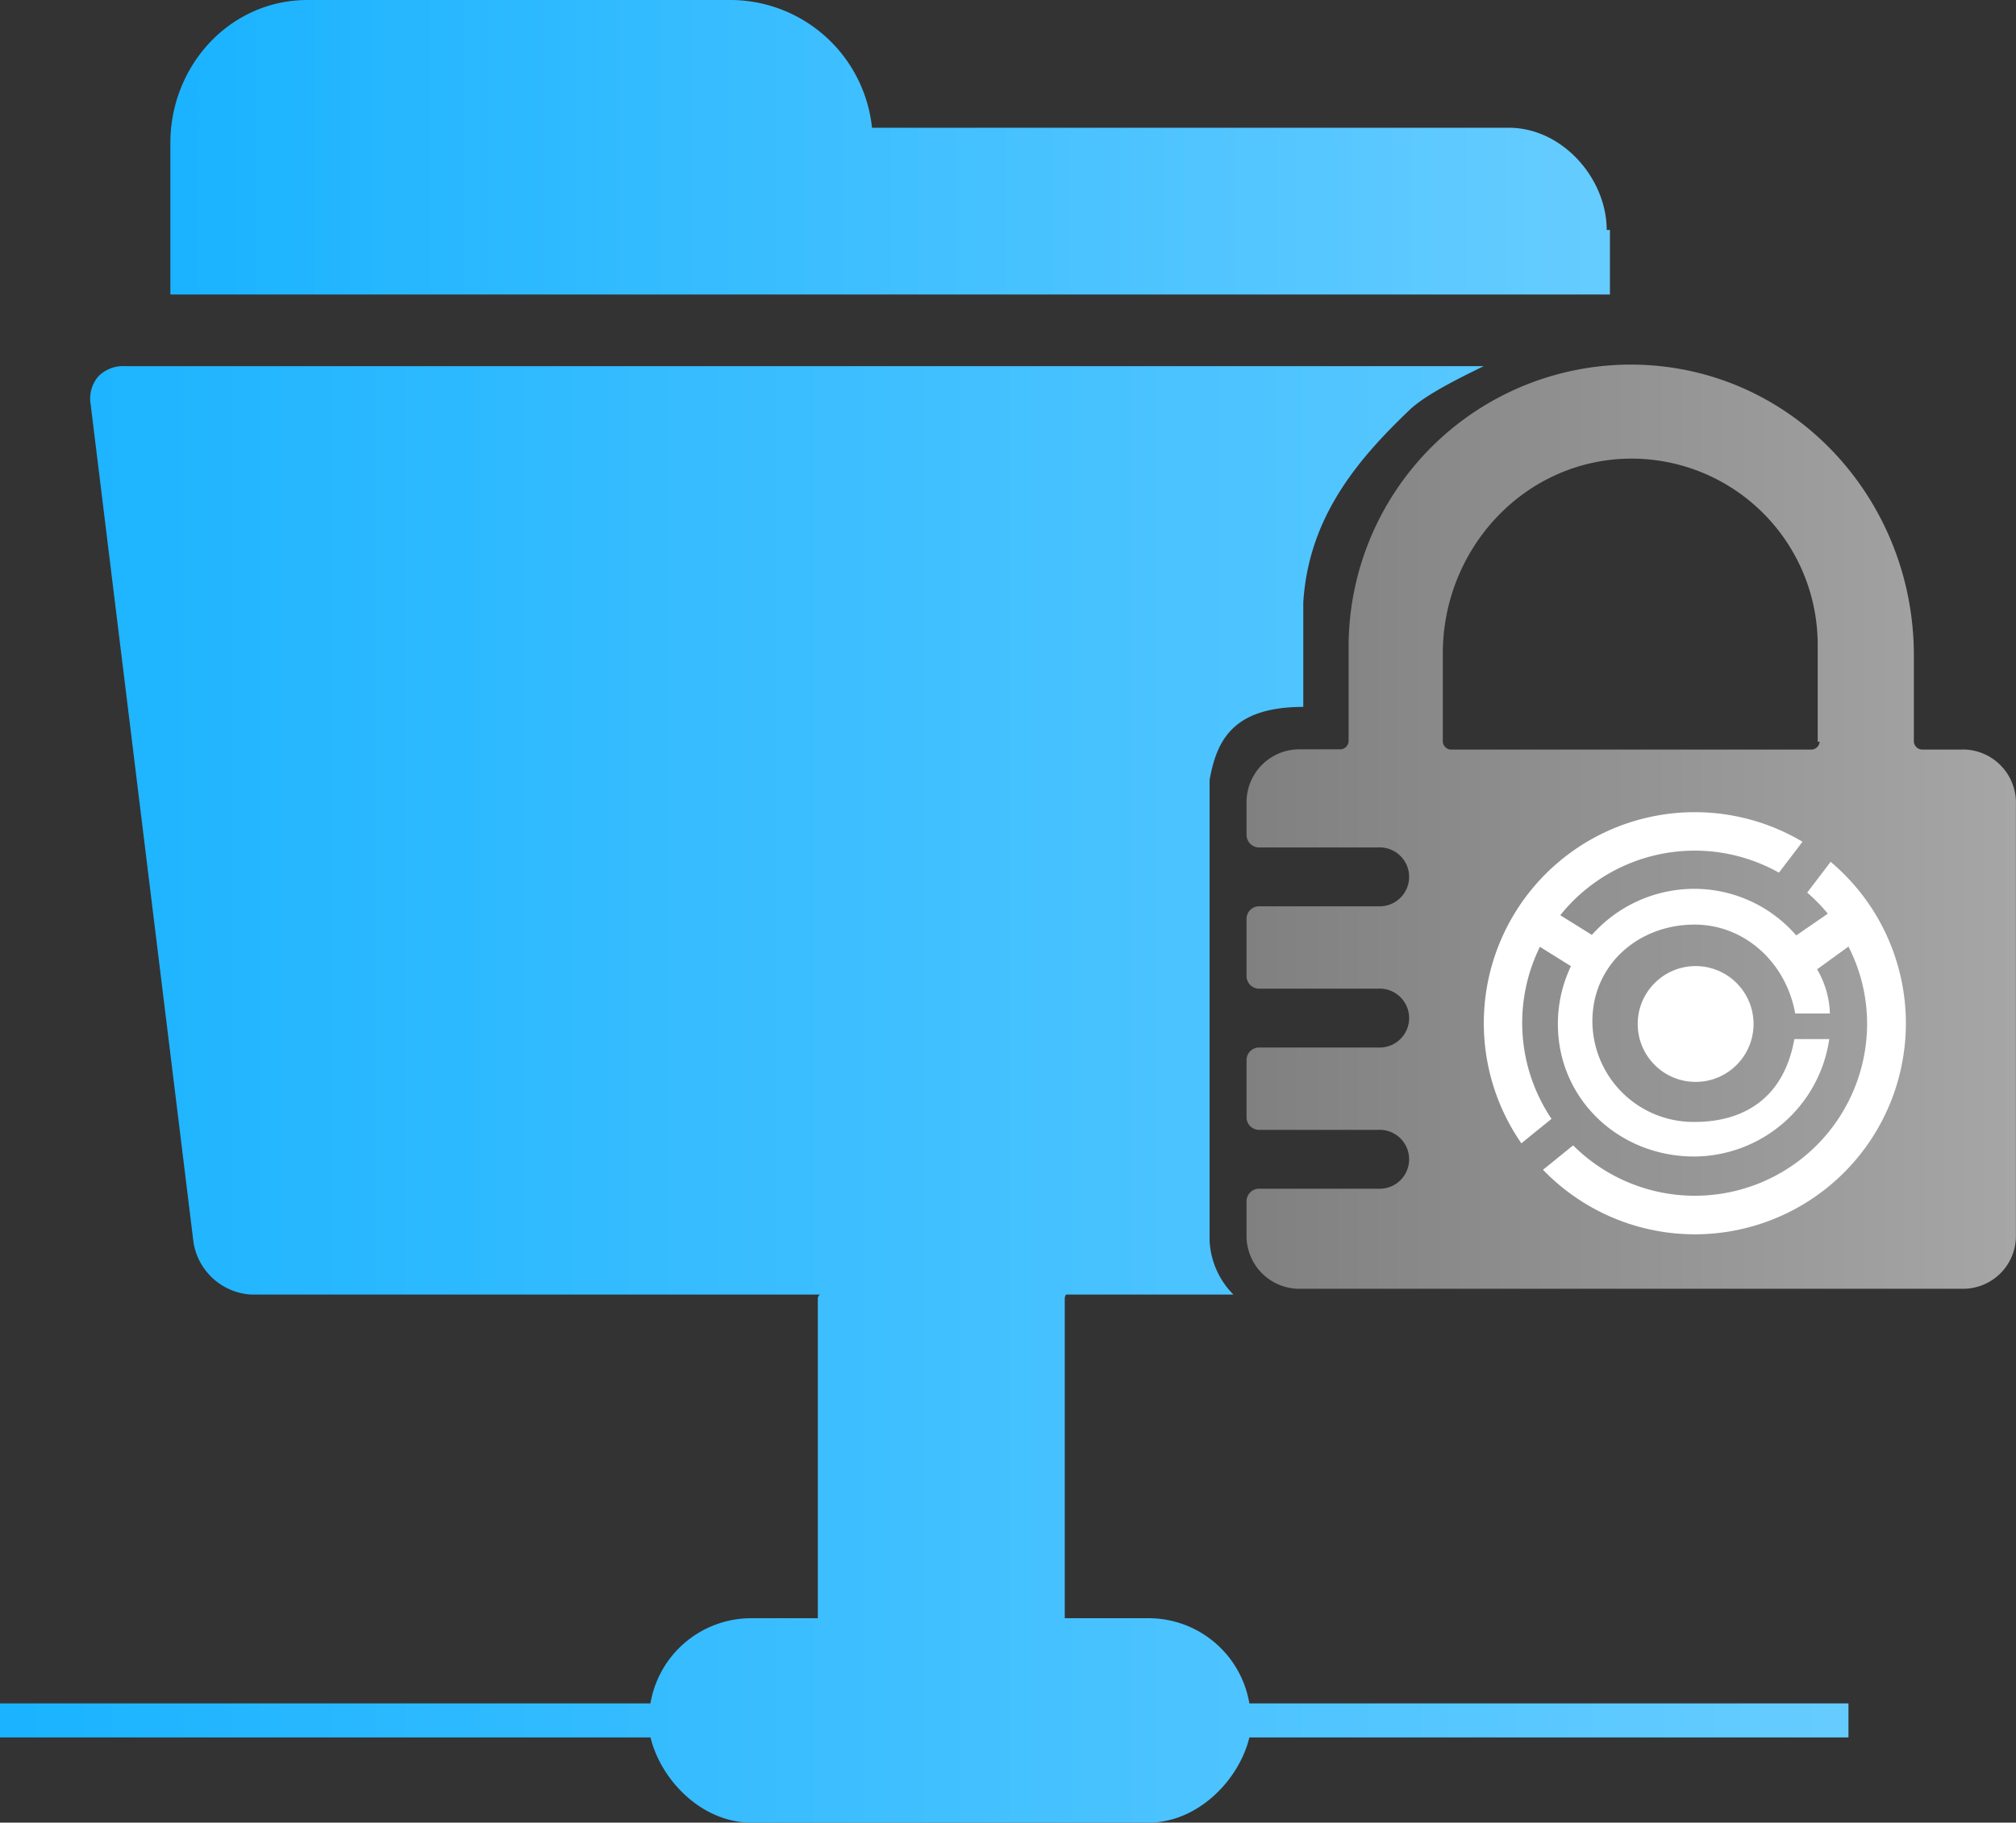 <svg xmlns="http://www.w3.org/2000/svg" xmlns:xlink="http://www.w3.org/1999/xlink" viewBox="0 0 236.67 214"><rect x="0" y="0" width="236.67" height="214" fill="#333333" stroke="none"/><defs><style>.a{fill:url(#a);}.b{fill:url(#b);}.c{fill:url(#c);}.d{fill:#fff;}</style><linearGradient id="a" x1="34" y1="38.3" x2="203" y2="38.3" gradientUnits="userSpaceOnUse"><stop offset="0" stop-color="#1ab3ff"/><stop offset="1" stop-color="#6cf"/></linearGradient><linearGradient id="b" x1="14" y1="149.5" x2="231" y2="149.5" xlink:href="#a"/><linearGradient id="c" x1="160.34" y1="118.09" x2="250.67" y2="118.09" gradientUnits="userSpaceOnUse"><stop offset="0" stop-color="gray"/><stop offset="1" stop-color="#a6a6a6"/></linearGradient></defs><title>ironsftp</title><path class="a" d="M203,48h-.38c0-6-5.16-12-11.5-12H116.37A16.74,16.74,0,0,0,99.91,21H50.11C41,21,34,28.69,34,37.8V55.58H203Z" transform="translate(-14 -21)"/><path class="b" d="M167,91.73c.63-10,6.34-16.74,12.49-22.61,2-1.91,6.53-4.06,8.69-5.13H28.64a4.06,4.06,0,0,0-3.12,1.23,4,4,0,0,0-.88,3.24l12.08,98.44A7.29,7.29,0,0,0,43.5,173h66.76a.61.61,0,0,0-.25.43V211h-7.81a12,12,0,0,0-11.84,10H14v4H90.37c1.21,5,6,10,11.84,10h46.62c5.8,0,10.63-5,11.84-10H231v-4H160.67a12,12,0,0,0-11.84-10H139V173.43a.82.82,0,0,1,.15-.43H158.8a9.59,9.59,0,0,1-2.8-6.37V112.57c.83-4.57,2.67-8.57,11-8.57m-32.67,69.13c0,.1,0,.2,0,.3C134.33,173.32,134.33,173.23,134.33,173.13ZM115,172.81c0,.11,0,.21,0,.32,0-.12,0-.22,0-.32Z" transform="translate(-14 -21)"/><path class="c" d="M227.62,108.09a1,1,0,0,1-.92.92H184.3a1,1,0,0,1-.92-.92V97.72c0-11.75,8.76-21.89,20.51-22.81a21.86,21.86,0,0,1,23.5,21.89v11.29Zm16.82.92h-4.84a1,1,0,0,1-.92-.92V97.95c0-18-13.6-33.18-31.57-34.1A33.14,33.14,0,0,0,172.32,97v11.06a1,1,0,0,1-.92.92h-4.84a6.2,6.2,0,0,0-6.22,6.22v3.92a1.49,1.49,0,0,0,1.38,1.38h14.06a3.46,3.46,0,1,1,0,6.91H161.72a1.49,1.49,0,0,0-1.38,1.38v6.91a1.49,1.49,0,0,0,1.38,1.38h14.06a3.46,3.46,0,1,1,0,6.91H161.72a1.49,1.49,0,0,0-1.38,1.38v6.91a1.49,1.49,0,0,0,1.38,1.38h14.06a3.46,3.46,0,1,1,0,6.91H161.72a1.49,1.49,0,0,0-1.38,1.38v4.15a6.2,6.2,0,0,0,6.22,6.22h77.88a6.2,6.2,0,0,0,6.22-6.22V115.46A6.25,6.25,0,0,0,244.44,109Z" transform="translate(-14 -21)"/><circle class="d" cx="199.06" cy="120.23" r="6.8"/><path class="d" d="M229.12,122.37l-.21-.18-2.75,3.61.18.16a20.35,20.35,0,0,1,2.24,2.32l-3.71,2.55a15.85,15.85,0,0,0-11.92-5.47,16.08,16.08,0,0,0-12.07,5.41l-3.71-2.31a20.21,20.21,0,0,1,25.47-5.11l.2.11,2.77-3.63-.26-.15A24.77,24.77,0,0,0,192.44,155l.16.24,3.54-2.87-.13-.2a20.19,20.19,0,0,1-1.23-20l3.64,2.27a15.77,15.77,0,0,0-1.53,6.8c0,8.85,7.2,15.55,16,15.55A16.11,16.11,0,0,0,228.75,143h-4.1c-1.24,7-6,9.73-11.71,9.73a11.87,11.87,0,0,1-12-11.82c0-6.64,5.4-11.35,12-11.35,5.86,0,10.74,4.44,11.81,10.44h4.07a10.82,10.82,0,0,0-1.5-5.19l3.68-2.67a19.88,19.88,0,0,1,2.19,9.05,20.22,20.22,0,0,1-34.34,14.46l-.17-.17-3.54,2.87.2.2a24.77,24.77,0,1,0,33.78-36.18Z" transform="translate(-14 -21)"/></svg>